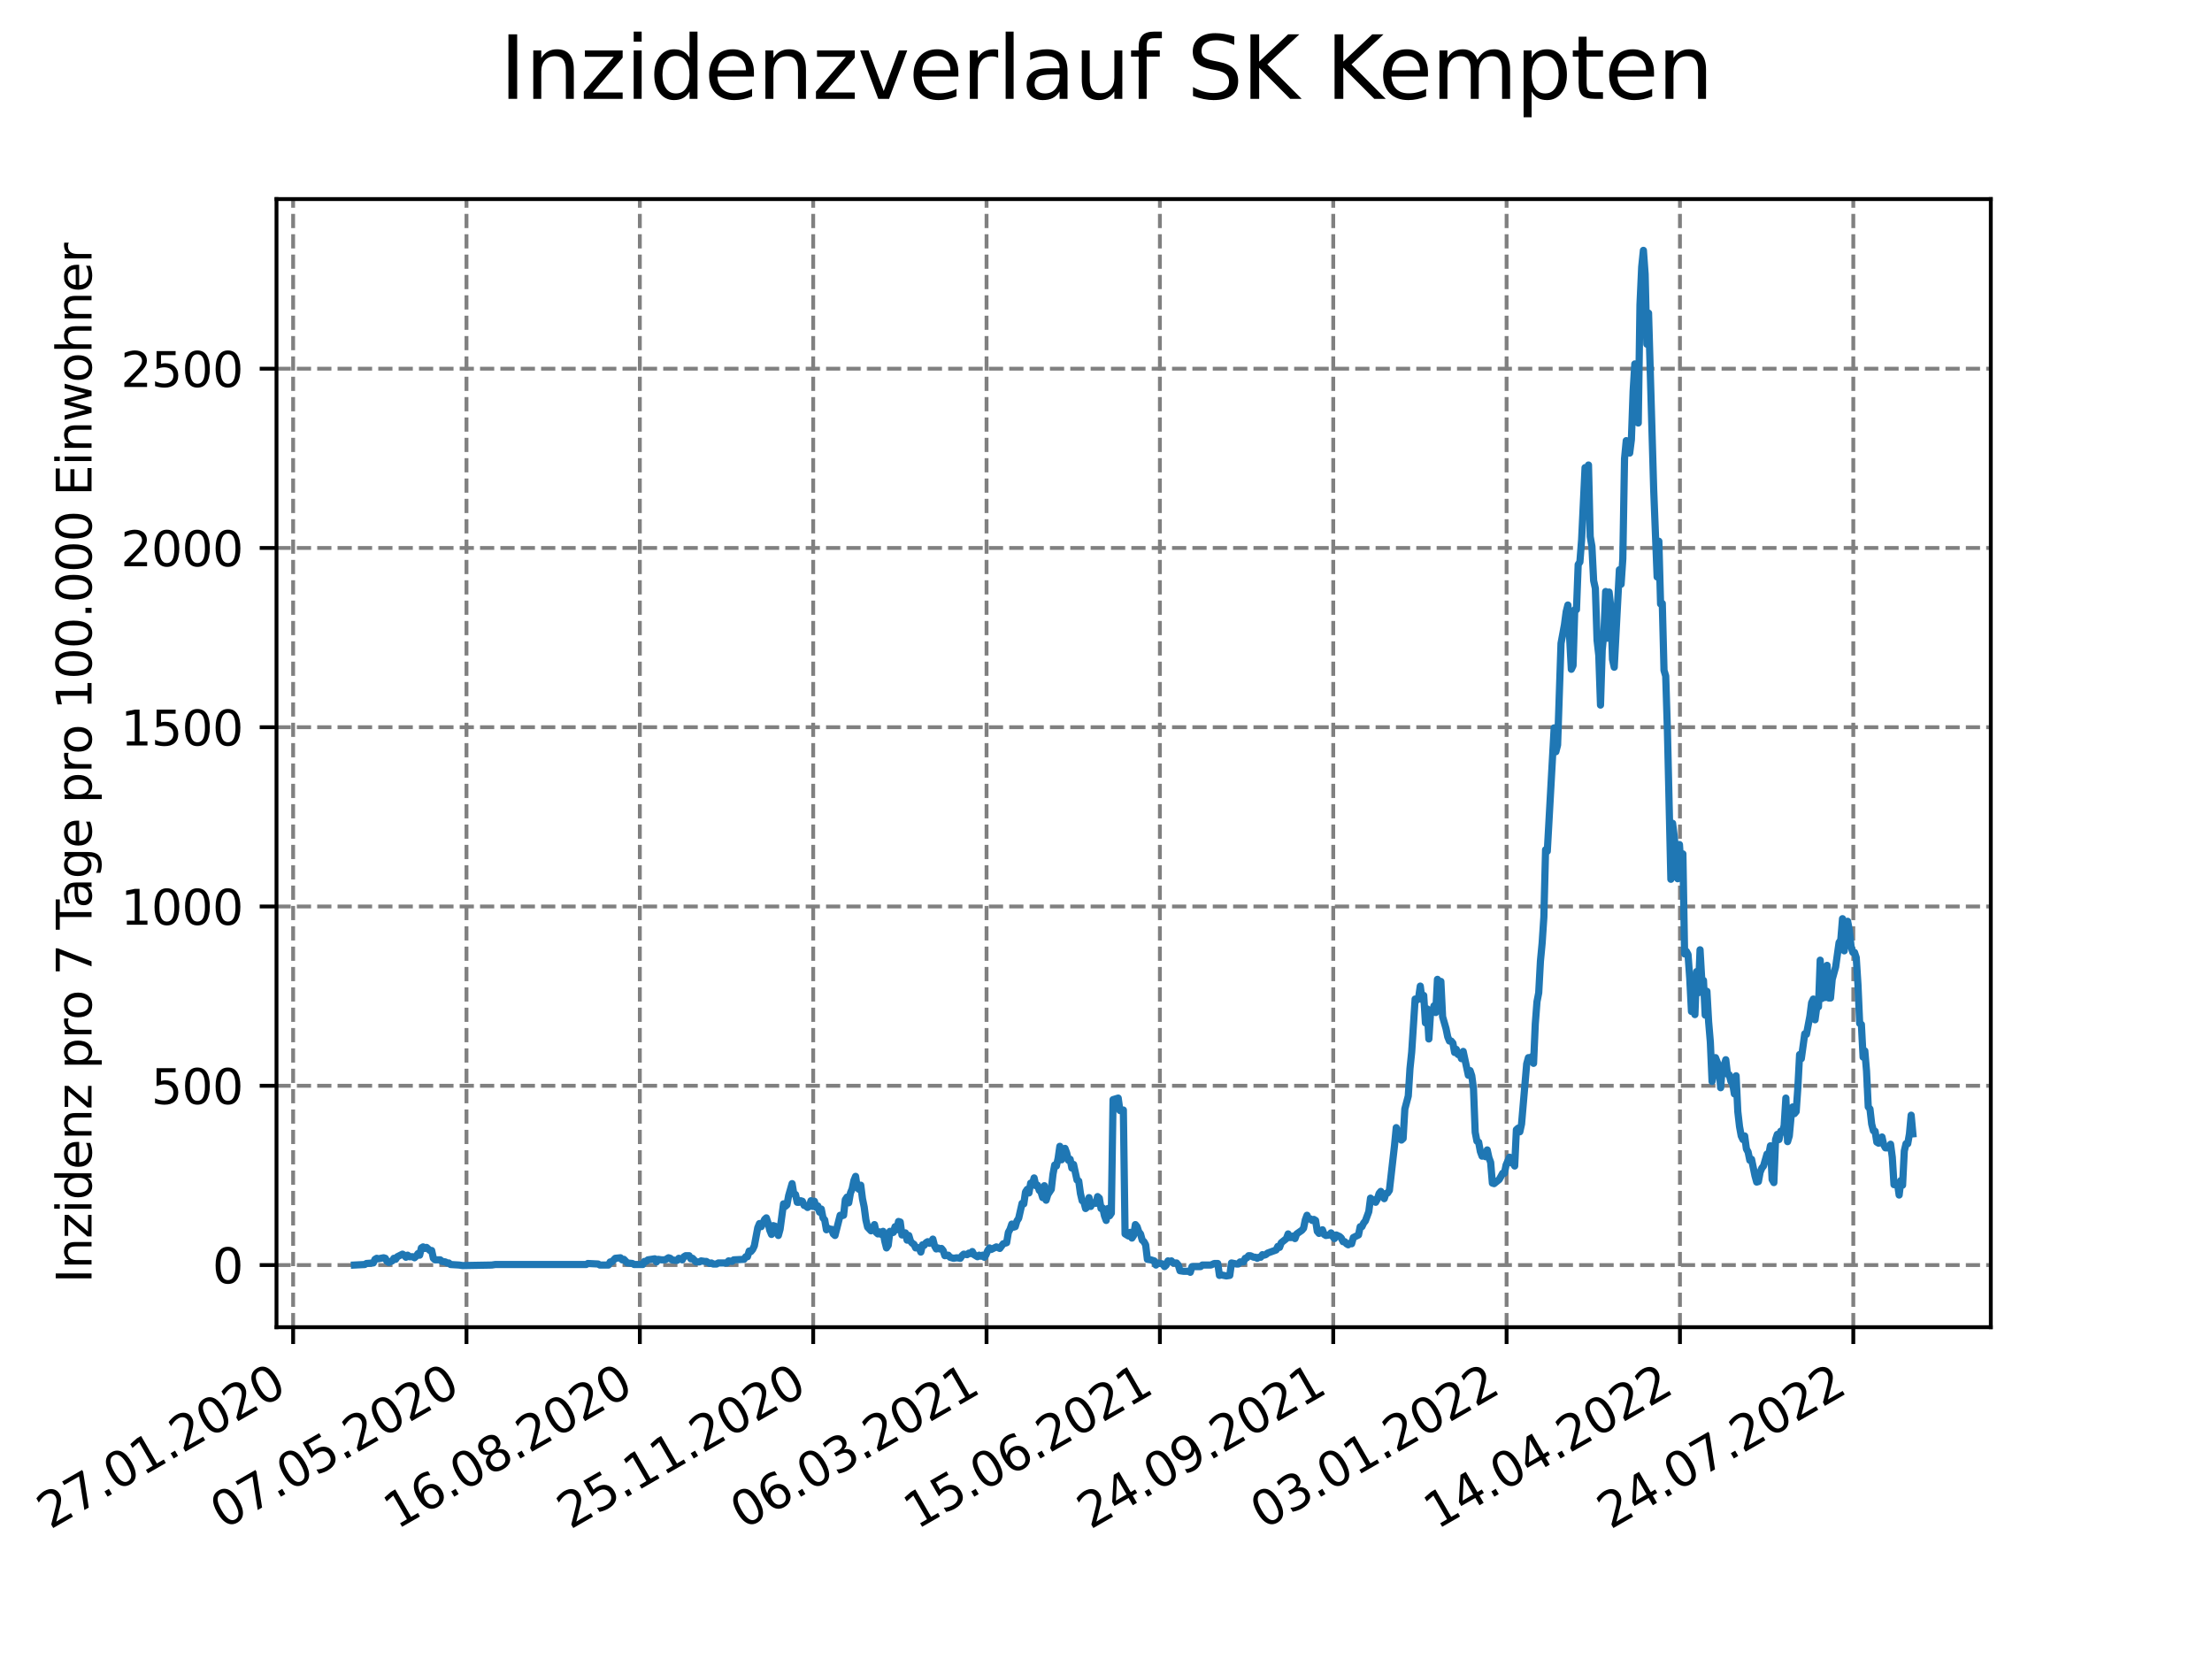<?xml version="1.0" encoding="utf-8" standalone="no"?>
<!DOCTYPE svg PUBLIC "-//W3C//DTD SVG 1.1//EN"
  "http://www.w3.org/Graphics/SVG/1.1/DTD/svg11.dtd">
<svg xmlns:xlink="http://www.w3.org/1999/xlink" width="460.8pt" height="345.6pt" viewBox="0 0 460.8 345.6" xmlns="http://www.w3.org/2000/svg" version="1.1">
 <defs>
  <style type="text/css">*{stroke-linejoin: round; stroke-linecap: butt}</style>
 </defs>
 <g id="figure_1">
  <g id="patch_1">
   <path d="M 0 345.6 
L 460.8 345.6 
L 460.8 0 
L 0 0 
z
" style="fill: #ffffff"/>
  </g>
  <g id="axes_1">
   <g id="patch_2">
    <path d="M 57.6 276.48 
L 414.72 276.48 
L 414.72 41.472 
L 57.6 41.472 
z
" style="fill: #ffffff"/>
   </g>
   <g id="matplotlib.axis_1">
    <g id="xtick_1">
     <g id="line2d_1">
      <path d="M 61.065 276.48 
L 61.065 41.472 
" clip-path="url(#p101c2a17f5)" style="fill: none; stroke-dasharray: 2.96,1.28; stroke-dashoffset: 0; stroke: #808080; stroke-width: 0.8"/>
     </g>
     <g id="line2d_2">
      <defs>
       <path id="me634a2967a" d="M 0 0 
L 0 3.5 
" style="stroke: #000000; stroke-width: 0.8"/>
      </defs>
      <g>
       <use xlink:href="#me634a2967a" x="61.065" y="276.48" style="stroke: #000000; stroke-width: 0.8"/>
      </g>
     </g>
     <g id="text_1">
      <!-- 27.01.2020 -->
      <g transform="translate(10.44 318.689)rotate(-30)scale(0.1 -0.1)">
       <defs>
        <path id="DejaVuSans-32" d="M 1228 531 
L 3431 531 
L 3431 0 
L 469 0 
L 469 531 
Q 828 903 1448 1529 
Q 2069 2156 2228 2338 
Q 2531 2678 2651 2914 
Q 2772 3150 2772 3378 
Q 2772 3750 2511 3984 
Q 2250 4219 1831 4219 
Q 1534 4219 1204 4116 
Q 875 4013 500 3803 
L 500 4441 
Q 881 4594 1212 4672 
Q 1544 4750 1819 4750 
Q 2544 4750 2975 4387 
Q 3406 4025 3406 3419 
Q 3406 3131 3298 2873 
Q 3191 2616 2906 2266 
Q 2828 2175 2409 1742 
Q 1991 1309 1228 531 
z
" transform="scale(0.016)"/>
        <path id="DejaVuSans-37" d="M 525 4666 
L 3525 4666 
L 3525 4397 
L 1831 0 
L 1172 0 
L 2766 4134 
L 525 4134 
L 525 4666 
z
" transform="scale(0.016)"/>
        <path id="DejaVuSans-2e" d="M 684 794 
L 1344 794 
L 1344 0 
L 684 0 
L 684 794 
z
" transform="scale(0.016)"/>
        <path id="DejaVuSans-30" d="M 2034 4250 
Q 1547 4250 1301 3770 
Q 1056 3291 1056 2328 
Q 1056 1369 1301 889 
Q 1547 409 2034 409 
Q 2525 409 2770 889 
Q 3016 1369 3016 2328 
Q 3016 3291 2770 3770 
Q 2525 4250 2034 4250 
z
M 2034 4750 
Q 2819 4750 3233 4129 
Q 3647 3509 3647 2328 
Q 3647 1150 3233 529 
Q 2819 -91 2034 -91 
Q 1250 -91 836 529 
Q 422 1150 422 2328 
Q 422 3509 836 4129 
Q 1250 4750 2034 4750 
z
" transform="scale(0.016)"/>
        <path id="DejaVuSans-31" d="M 794 531 
L 1825 531 
L 1825 4091 
L 703 3866 
L 703 4441 
L 1819 4666 
L 2450 4666 
L 2450 531 
L 3481 531 
L 3481 0 
L 794 0 
L 794 531 
z
" transform="scale(0.016)"/>
       </defs>
       <use xlink:href="#DejaVuSans-32"/>
       <use xlink:href="#DejaVuSans-37" x="63.623"/>
       <use xlink:href="#DejaVuSans-2e" x="127.246"/>
       <use xlink:href="#DejaVuSans-30" x="159.033"/>
       <use xlink:href="#DejaVuSans-31" x="222.656"/>
       <use xlink:href="#DejaVuSans-2e" x="286.279"/>
       <use xlink:href="#DejaVuSans-32" x="318.066"/>
       <use xlink:href="#DejaVuSans-30" x="381.689"/>
       <use xlink:href="#DejaVuSans-32" x="445.312"/>
       <use xlink:href="#DejaVuSans-30" x="508.936"/>
      </g>
     </g>
    </g>
    <g id="xtick_2">
     <g id="line2d_3">
      <path d="M 97.178 276.48 
L 97.178 41.472 
" clip-path="url(#p101c2a17f5)" style="fill: none; stroke-dasharray: 2.96,1.28; stroke-dashoffset: 0; stroke: #808080; stroke-width: 0.8"/>
     </g>
     <g id="line2d_4">
      <g>
       <use xlink:href="#me634a2967a" x="97.178" y="276.48" style="stroke: #000000; stroke-width: 0.8"/>
      </g>
     </g>
     <g id="text_2">
      <!-- 07.05.2020 -->
      <g transform="translate(46.552 318.689)rotate(-30)scale(0.1 -0.1)">
       <defs>
        <path id="DejaVuSans-35" d="M 691 4666 
L 3169 4666 
L 3169 4134 
L 1269 4134 
L 1269 2991 
Q 1406 3038 1543 3061 
Q 1681 3084 1819 3084 
Q 2600 3084 3056 2656 
Q 3513 2228 3513 1497 
Q 3513 744 3044 326 
Q 2575 -91 1722 -91 
Q 1428 -91 1123 -41 
Q 819 9 494 109 
L 494 744 
Q 775 591 1075 516 
Q 1375 441 1709 441 
Q 2250 441 2565 725 
Q 2881 1009 2881 1497 
Q 2881 1984 2565 2268 
Q 2250 2553 1709 2553 
Q 1456 2553 1204 2497 
Q 953 2441 691 2322 
L 691 4666 
z
" transform="scale(0.016)"/>
       </defs>
       <use xlink:href="#DejaVuSans-30"/>
       <use xlink:href="#DejaVuSans-37" x="63.623"/>
       <use xlink:href="#DejaVuSans-2e" x="127.246"/>
       <use xlink:href="#DejaVuSans-30" x="159.033"/>
       <use xlink:href="#DejaVuSans-35" x="222.656"/>
       <use xlink:href="#DejaVuSans-2e" x="286.279"/>
       <use xlink:href="#DejaVuSans-32" x="318.066"/>
       <use xlink:href="#DejaVuSans-30" x="381.689"/>
       <use xlink:href="#DejaVuSans-32" x="445.312"/>
       <use xlink:href="#DejaVuSans-30" x="508.936"/>
      </g>
     </g>
    </g>
    <g id="xtick_3">
     <g id="line2d_5">
      <path d="M 133.29 276.48 
L 133.29 41.472 
" clip-path="url(#p101c2a17f5)" style="fill: none; stroke-dasharray: 2.96,1.28; stroke-dashoffset: 0; stroke: #808080; stroke-width: 0.8"/>
     </g>
     <g id="line2d_6">
      <g>
       <use xlink:href="#me634a2967a" x="133.29" y="276.48" style="stroke: #000000; stroke-width: 0.8"/>
      </g>
     </g>
     <g id="text_3">
      <!-- 16.08.2020 -->
      <g transform="translate(82.665 318.689)rotate(-30)scale(0.1 -0.1)">
       <defs>
        <path id="DejaVuSans-36" d="M 2113 2584 
Q 1688 2584 1439 2293 
Q 1191 2003 1191 1497 
Q 1191 994 1439 701 
Q 1688 409 2113 409 
Q 2538 409 2786 701 
Q 3034 994 3034 1497 
Q 3034 2003 2786 2293 
Q 2538 2584 2113 2584 
z
M 3366 4563 
L 3366 3988 
Q 3128 4100 2886 4159 
Q 2644 4219 2406 4219 
Q 1781 4219 1451 3797 
Q 1122 3375 1075 2522 
Q 1259 2794 1537 2939 
Q 1816 3084 2150 3084 
Q 2853 3084 3261 2657 
Q 3669 2231 3669 1497 
Q 3669 778 3244 343 
Q 2819 -91 2113 -91 
Q 1303 -91 875 529 
Q 447 1150 447 2328 
Q 447 3434 972 4092 
Q 1497 4750 2381 4750 
Q 2619 4750 2861 4703 
Q 3103 4656 3366 4563 
z
" transform="scale(0.016)"/>
        <path id="DejaVuSans-38" d="M 2034 2216 
Q 1584 2216 1326 1975 
Q 1069 1734 1069 1313 
Q 1069 891 1326 650 
Q 1584 409 2034 409 
Q 2484 409 2743 651 
Q 3003 894 3003 1313 
Q 3003 1734 2745 1975 
Q 2488 2216 2034 2216 
z
M 1403 2484 
Q 997 2584 770 2862 
Q 544 3141 544 3541 
Q 544 4100 942 4425 
Q 1341 4750 2034 4750 
Q 2731 4750 3128 4425 
Q 3525 4100 3525 3541 
Q 3525 3141 3298 2862 
Q 3072 2584 2669 2484 
Q 3125 2378 3379 2068 
Q 3634 1759 3634 1313 
Q 3634 634 3220 271 
Q 2806 -91 2034 -91 
Q 1263 -91 848 271 
Q 434 634 434 1313 
Q 434 1759 690 2068 
Q 947 2378 1403 2484 
z
M 1172 3481 
Q 1172 3119 1398 2916 
Q 1625 2713 2034 2713 
Q 2441 2713 2670 2916 
Q 2900 3119 2900 3481 
Q 2900 3844 2670 4047 
Q 2441 4250 2034 4250 
Q 1625 4250 1398 4047 
Q 1172 3844 1172 3481 
z
" transform="scale(0.016)"/>
       </defs>
       <use xlink:href="#DejaVuSans-31"/>
       <use xlink:href="#DejaVuSans-36" x="63.623"/>
       <use xlink:href="#DejaVuSans-2e" x="127.246"/>
       <use xlink:href="#DejaVuSans-30" x="159.033"/>
       <use xlink:href="#DejaVuSans-38" x="222.656"/>
       <use xlink:href="#DejaVuSans-2e" x="286.279"/>
       <use xlink:href="#DejaVuSans-32" x="318.066"/>
       <use xlink:href="#DejaVuSans-30" x="381.689"/>
       <use xlink:href="#DejaVuSans-32" x="445.312"/>
       <use xlink:href="#DejaVuSans-30" x="508.936"/>
      </g>
     </g>
    </g>
    <g id="xtick_4">
     <g id="line2d_7">
      <path d="M 169.403 276.48 
L 169.403 41.472 
" clip-path="url(#p101c2a17f5)" style="fill: none; stroke-dasharray: 2.96,1.28; stroke-dashoffset: 0; stroke: #808080; stroke-width: 0.8"/>
     </g>
     <g id="line2d_8">
      <g>
       <use xlink:href="#me634a2967a" x="169.403" y="276.48" style="stroke: #000000; stroke-width: 0.8"/>
      </g>
     </g>
     <g id="text_4">
      <!-- 25.11.2020 -->
      <g transform="translate(118.777 318.689)rotate(-30)scale(0.1 -0.1)">
       <use xlink:href="#DejaVuSans-32"/>
       <use xlink:href="#DejaVuSans-35" x="63.623"/>
       <use xlink:href="#DejaVuSans-2e" x="127.246"/>
       <use xlink:href="#DejaVuSans-31" x="159.033"/>
       <use xlink:href="#DejaVuSans-31" x="222.656"/>
       <use xlink:href="#DejaVuSans-2e" x="286.279"/>
       <use xlink:href="#DejaVuSans-32" x="318.066"/>
       <use xlink:href="#DejaVuSans-30" x="381.689"/>
       <use xlink:href="#DejaVuSans-32" x="445.312"/>
       <use xlink:href="#DejaVuSans-30" x="508.936"/>
      </g>
     </g>
    </g>
    <g id="xtick_5">
     <g id="line2d_9">
      <path d="M 205.515 276.48 
L 205.515 41.472 
" clip-path="url(#p101c2a17f5)" style="fill: none; stroke-dasharray: 2.96,1.28; stroke-dashoffset: 0; stroke: #808080; stroke-width: 0.8"/>
     </g>
     <g id="line2d_10">
      <g>
       <use xlink:href="#me634a2967a" x="205.515" y="276.48" style="stroke: #000000; stroke-width: 0.8"/>
      </g>
     </g>
     <g id="text_5">
      <!-- 06.03.2021 -->
      <g transform="translate(154.89 318.689)rotate(-30)scale(0.1 -0.1)">
       <defs>
        <path id="DejaVuSans-33" d="M 2597 2516 
Q 3050 2419 3304 2112 
Q 3559 1806 3559 1356 
Q 3559 666 3084 287 
Q 2609 -91 1734 -91 
Q 1441 -91 1130 -33 
Q 819 25 488 141 
L 488 750 
Q 750 597 1062 519 
Q 1375 441 1716 441 
Q 2309 441 2620 675 
Q 2931 909 2931 1356 
Q 2931 1769 2642 2001 
Q 2353 2234 1838 2234 
L 1294 2234 
L 1294 2753 
L 1863 2753 
Q 2328 2753 2575 2939 
Q 2822 3125 2822 3475 
Q 2822 3834 2567 4026 
Q 2313 4219 1838 4219 
Q 1578 4219 1281 4162 
Q 984 4106 628 3988 
L 628 4550 
Q 988 4650 1302 4700 
Q 1616 4750 1894 4750 
Q 2613 4750 3031 4423 
Q 3450 4097 3450 3541 
Q 3450 3153 3228 2886 
Q 3006 2619 2597 2516 
z
" transform="scale(0.016)"/>
       </defs>
       <use xlink:href="#DejaVuSans-30"/>
       <use xlink:href="#DejaVuSans-36" x="63.623"/>
       <use xlink:href="#DejaVuSans-2e" x="127.246"/>
       <use xlink:href="#DejaVuSans-30" x="159.033"/>
       <use xlink:href="#DejaVuSans-33" x="222.656"/>
       <use xlink:href="#DejaVuSans-2e" x="286.279"/>
       <use xlink:href="#DejaVuSans-32" x="318.066"/>
       <use xlink:href="#DejaVuSans-30" x="381.689"/>
       <use xlink:href="#DejaVuSans-32" x="445.312"/>
       <use xlink:href="#DejaVuSans-31" x="508.936"/>
      </g>
     </g>
    </g>
    <g id="xtick_6">
     <g id="line2d_11">
      <path d="M 241.628 276.48 
L 241.628 41.472 
" clip-path="url(#p101c2a17f5)" style="fill: none; stroke-dasharray: 2.96,1.28; stroke-dashoffset: 0; stroke: #808080; stroke-width: 0.8"/>
     </g>
     <g id="line2d_12">
      <g>
       <use xlink:href="#me634a2967a" x="241.628" y="276.48" style="stroke: #000000; stroke-width: 0.8"/>
      </g>
     </g>
     <g id="text_6">
      <!-- 15.06.2021 -->
      <g transform="translate(191.002 318.689)rotate(-30)scale(0.1 -0.1)">
       <use xlink:href="#DejaVuSans-31"/>
       <use xlink:href="#DejaVuSans-35" x="63.623"/>
       <use xlink:href="#DejaVuSans-2e" x="127.246"/>
       <use xlink:href="#DejaVuSans-30" x="159.033"/>
       <use xlink:href="#DejaVuSans-36" x="222.656"/>
       <use xlink:href="#DejaVuSans-2e" x="286.279"/>
       <use xlink:href="#DejaVuSans-32" x="318.066"/>
       <use xlink:href="#DejaVuSans-30" x="381.689"/>
       <use xlink:href="#DejaVuSans-32" x="445.312"/>
       <use xlink:href="#DejaVuSans-31" x="508.936"/>
      </g>
     </g>
    </g>
    <g id="xtick_7">
     <g id="line2d_13">
      <path d="M 277.74 276.48 
L 277.74 41.472 
" clip-path="url(#p101c2a17f5)" style="fill: none; stroke-dasharray: 2.96,1.28; stroke-dashoffset: 0; stroke: #808080; stroke-width: 0.8"/>
     </g>
     <g id="line2d_14">
      <g>
       <use xlink:href="#me634a2967a" x="277.74" y="276.48" style="stroke: #000000; stroke-width: 0.8"/>
      </g>
     </g>
     <g id="text_7">
      <!-- 24.09.2021 -->
      <g transform="translate(227.115 318.689)rotate(-30)scale(0.1 -0.1)">
       <defs>
        <path id="DejaVuSans-34" d="M 2419 4116 
L 825 1625 
L 2419 1625 
L 2419 4116 
z
M 2253 4666 
L 3047 4666 
L 3047 1625 
L 3713 1625 
L 3713 1100 
L 3047 1100 
L 3047 0 
L 2419 0 
L 2419 1100 
L 313 1100 
L 313 1709 
L 2253 4666 
z
" transform="scale(0.016)"/>
        <path id="DejaVuSans-39" d="M 703 97 
L 703 672 
Q 941 559 1184 500 
Q 1428 441 1663 441 
Q 2288 441 2617 861 
Q 2947 1281 2994 2138 
Q 2813 1869 2534 1725 
Q 2256 1581 1919 1581 
Q 1219 1581 811 2004 
Q 403 2428 403 3163 
Q 403 3881 828 4315 
Q 1253 4750 1959 4750 
Q 2769 4750 3195 4129 
Q 3622 3509 3622 2328 
Q 3622 1225 3098 567 
Q 2575 -91 1691 -91 
Q 1453 -91 1209 -44 
Q 966 3 703 97 
z
M 1959 2075 
Q 2384 2075 2632 2365 
Q 2881 2656 2881 3163 
Q 2881 3666 2632 3958 
Q 2384 4250 1959 4250 
Q 1534 4250 1286 3958 
Q 1038 3666 1038 3163 
Q 1038 2656 1286 2365 
Q 1534 2075 1959 2075 
z
" transform="scale(0.016)"/>
       </defs>
       <use xlink:href="#DejaVuSans-32"/>
       <use xlink:href="#DejaVuSans-34" x="63.623"/>
       <use xlink:href="#DejaVuSans-2e" x="127.246"/>
       <use xlink:href="#DejaVuSans-30" x="159.033"/>
       <use xlink:href="#DejaVuSans-39" x="222.656"/>
       <use xlink:href="#DejaVuSans-2e" x="286.279"/>
       <use xlink:href="#DejaVuSans-32" x="318.066"/>
       <use xlink:href="#DejaVuSans-30" x="381.689"/>
       <use xlink:href="#DejaVuSans-32" x="445.312"/>
       <use xlink:href="#DejaVuSans-31" x="508.936"/>
      </g>
     </g>
    </g>
    <g id="xtick_8">
     <g id="line2d_15">
      <path d="M 313.852 276.48 
L 313.852 41.472 
" clip-path="url(#p101c2a17f5)" style="fill: none; stroke-dasharray: 2.96,1.28; stroke-dashoffset: 0; stroke: #808080; stroke-width: 0.8"/>
     </g>
     <g id="line2d_16">
      <g>
       <use xlink:href="#me634a2967a" x="313.852" y="276.48" style="stroke: #000000; stroke-width: 0.8"/>
      </g>
     </g>
     <g id="text_8">
      <!-- 03.01.2022 -->
      <g transform="translate(263.227 318.689)rotate(-30)scale(0.1 -0.1)">
       <use xlink:href="#DejaVuSans-30"/>
       <use xlink:href="#DejaVuSans-33" x="63.623"/>
       <use xlink:href="#DejaVuSans-2e" x="127.246"/>
       <use xlink:href="#DejaVuSans-30" x="159.033"/>
       <use xlink:href="#DejaVuSans-31" x="222.656"/>
       <use xlink:href="#DejaVuSans-2e" x="286.279"/>
       <use xlink:href="#DejaVuSans-32" x="318.066"/>
       <use xlink:href="#DejaVuSans-30" x="381.689"/>
       <use xlink:href="#DejaVuSans-32" x="445.312"/>
       <use xlink:href="#DejaVuSans-32" x="508.936"/>
      </g>
     </g>
    </g>
    <g id="xtick_9">
     <g id="line2d_17">
      <path d="M 349.965 276.48 
L 349.965 41.472 
" clip-path="url(#p101c2a17f5)" style="fill: none; stroke-dasharray: 2.96,1.28; stroke-dashoffset: 0; stroke: #808080; stroke-width: 0.8"/>
     </g>
     <g id="line2d_18">
      <g>
       <use xlink:href="#me634a2967a" x="349.965" y="276.48" style="stroke: #000000; stroke-width: 0.8"/>
      </g>
     </g>
     <g id="text_9">
      <!-- 14.04.2022 -->
      <g transform="translate(299.34 318.689)rotate(-30)scale(0.1 -0.1)">
       <use xlink:href="#DejaVuSans-31"/>
       <use xlink:href="#DejaVuSans-34" x="63.623"/>
       <use xlink:href="#DejaVuSans-2e" x="127.246"/>
       <use xlink:href="#DejaVuSans-30" x="159.033"/>
       <use xlink:href="#DejaVuSans-34" x="222.656"/>
       <use xlink:href="#DejaVuSans-2e" x="286.279"/>
       <use xlink:href="#DejaVuSans-32" x="318.066"/>
       <use xlink:href="#DejaVuSans-30" x="381.689"/>
       <use xlink:href="#DejaVuSans-32" x="445.312"/>
       <use xlink:href="#DejaVuSans-32" x="508.936"/>
      </g>
     </g>
    </g>
    <g id="xtick_10">
     <g id="line2d_19">
      <path d="M 386.077 276.48 
L 386.077 41.472 
" clip-path="url(#p101c2a17f5)" style="fill: none; stroke-dasharray: 2.96,1.28; stroke-dashoffset: 0; stroke: #808080; stroke-width: 0.8"/>
     </g>
     <g id="line2d_20">
      <g>
       <use xlink:href="#me634a2967a" x="386.077" y="276.48" style="stroke: #000000; stroke-width: 0.8"/>
      </g>
     </g>
     <g id="text_10">
      <!-- 24.07.2022 -->
      <g transform="translate(335.452 318.689)rotate(-30)scale(0.1 -0.1)">
       <use xlink:href="#DejaVuSans-32"/>
       <use xlink:href="#DejaVuSans-34" x="63.623"/>
       <use xlink:href="#DejaVuSans-2e" x="127.246"/>
       <use xlink:href="#DejaVuSans-30" x="159.033"/>
       <use xlink:href="#DejaVuSans-37" x="222.656"/>
       <use xlink:href="#DejaVuSans-2e" x="286.279"/>
       <use xlink:href="#DejaVuSans-32" x="318.066"/>
       <use xlink:href="#DejaVuSans-30" x="381.689"/>
       <use xlink:href="#DejaVuSans-32" x="445.312"/>
       <use xlink:href="#DejaVuSans-32" x="508.936"/>
      </g>
     </g>
    </g>
   </g>
   <g id="matplotlib.axis_2">
    <g id="ytick_1">
     <g id="line2d_21">
      <path d="M 57.6 263.53 
L 414.72 263.53 
" clip-path="url(#p101c2a17f5)" style="fill: none; stroke-dasharray: 2.96,1.28; stroke-dashoffset: 0; stroke: #808080; stroke-width: 0.8"/>
     </g>
     <g id="line2d_22">
      <defs>
       <path id="mb5f4468f2e" d="M 0 0 
L -3.5 0 
" style="stroke: #000000; stroke-width: 0.8"/>
      </defs>
      <g>
       <use xlink:href="#mb5f4468f2e" x="57.6" y="263.53" style="stroke: #000000; stroke-width: 0.8"/>
      </g>
     </g>
     <g id="text_11">
      <!-- 0 -->
      <g transform="translate(44.237 267.329)scale(0.1 -0.1)">
       <use xlink:href="#DejaVuSans-30"/>
      </g>
     </g>
    </g>
    <g id="ytick_2">
     <g id="line2d_23">
      <path d="M 57.6 226.185 
L 414.72 226.185 
" clip-path="url(#p101c2a17f5)" style="fill: none; stroke-dasharray: 2.96,1.28; stroke-dashoffset: 0; stroke: #808080; stroke-width: 0.8"/>
     </g>
     <g id="line2d_24">
      <g>
       <use xlink:href="#mb5f4468f2e" x="57.6" y="226.185" style="stroke: #000000; stroke-width: 0.8"/>
      </g>
     </g>
     <g id="text_12">
      <!-- 500 -->
      <g transform="translate(31.512 229.984)scale(0.1 -0.1)">
       <use xlink:href="#DejaVuSans-35"/>
       <use xlink:href="#DejaVuSans-30" x="63.623"/>
       <use xlink:href="#DejaVuSans-30" x="127.246"/>
      </g>
     </g>
    </g>
    <g id="ytick_3">
     <g id="line2d_25">
      <path d="M 57.6 188.84 
L 414.72 188.84 
" clip-path="url(#p101c2a17f5)" style="fill: none; stroke-dasharray: 2.96,1.28; stroke-dashoffset: 0; stroke: #808080; stroke-width: 0.8"/>
     </g>
     <g id="line2d_26">
      <g>
       <use xlink:href="#mb5f4468f2e" x="57.6" y="188.84" style="stroke: #000000; stroke-width: 0.8"/>
      </g>
     </g>
     <g id="text_13">
      <!-- 1000 -->
      <g transform="translate(25.15 192.639)scale(0.1 -0.1)">
       <use xlink:href="#DejaVuSans-31"/>
       <use xlink:href="#DejaVuSans-30" x="63.623"/>
       <use xlink:href="#DejaVuSans-30" x="127.246"/>
       <use xlink:href="#DejaVuSans-30" x="190.869"/>
      </g>
     </g>
    </g>
    <g id="ytick_4">
     <g id="line2d_27">
      <path d="M 57.6 151.495 
L 414.72 151.495 
" clip-path="url(#p101c2a17f5)" style="fill: none; stroke-dasharray: 2.96,1.28; stroke-dashoffset: 0; stroke: #808080; stroke-width: 0.8"/>
     </g>
     <g id="line2d_28">
      <g>
       <use xlink:href="#mb5f4468f2e" x="57.6" y="151.495" style="stroke: #000000; stroke-width: 0.8"/>
      </g>
     </g>
     <g id="text_14">
      <!-- 1500 -->
      <g transform="translate(25.15 155.294)scale(0.1 -0.1)">
       <use xlink:href="#DejaVuSans-31"/>
       <use xlink:href="#DejaVuSans-35" x="63.623"/>
       <use xlink:href="#DejaVuSans-30" x="127.246"/>
       <use xlink:href="#DejaVuSans-30" x="190.869"/>
      </g>
     </g>
    </g>
    <g id="ytick_5">
     <g id="line2d_29">
      <path d="M 57.6 114.15 
L 414.72 114.15 
" clip-path="url(#p101c2a17f5)" style="fill: none; stroke-dasharray: 2.96,1.28; stroke-dashoffset: 0; stroke: #808080; stroke-width: 0.8"/>
     </g>
     <g id="line2d_30">
      <g>
       <use xlink:href="#mb5f4468f2e" x="57.6" y="114.15" style="stroke: #000000; stroke-width: 0.8"/>
      </g>
     </g>
     <g id="text_15">
      <!-- 2000 -->
      <g transform="translate(25.15 117.949)scale(0.1 -0.1)">
       <use xlink:href="#DejaVuSans-32"/>
       <use xlink:href="#DejaVuSans-30" x="63.623"/>
       <use xlink:href="#DejaVuSans-30" x="127.246"/>
       <use xlink:href="#DejaVuSans-30" x="190.869"/>
      </g>
     </g>
    </g>
    <g id="ytick_6">
     <g id="line2d_31">
      <path d="M 57.6 76.805 
L 414.72 76.805 
" clip-path="url(#p101c2a17f5)" style="fill: none; stroke-dasharray: 2.96,1.28; stroke-dashoffset: 0; stroke: #808080; stroke-width: 0.8"/>
     </g>
     <g id="line2d_32">
      <g>
       <use xlink:href="#mb5f4468f2e" x="57.6" y="76.805" style="stroke: #000000; stroke-width: 0.8"/>
      </g>
     </g>
     <g id="text_16">
      <!-- 2500 -->
      <g transform="translate(25.15 80.604)scale(0.1 -0.1)">
       <use xlink:href="#DejaVuSans-32"/>
       <use xlink:href="#DejaVuSans-35" x="63.623"/>
       <use xlink:href="#DejaVuSans-30" x="127.246"/>
       <use xlink:href="#DejaVuSans-30" x="190.869"/>
      </g>
     </g>
    </g>
    <g id="text_17">
     <!-- Inzidenz pro 7 Tage pro 100.000 Einwohner -->
     <g transform="translate(19.07 267.301)rotate(-90)scale(0.1 -0.1)">
      <defs>
       <path id="DejaVuSans-49" d="M 628 4666 
L 1259 4666 
L 1259 0 
L 628 0 
L 628 4666 
z
" transform="scale(0.016)"/>
       <path id="DejaVuSans-6e" d="M 3513 2113 
L 3513 0 
L 2938 0 
L 2938 2094 
Q 2938 2591 2744 2837 
Q 2550 3084 2163 3084 
Q 1697 3084 1428 2787 
Q 1159 2491 1159 1978 
L 1159 0 
L 581 0 
L 581 3500 
L 1159 3500 
L 1159 2956 
Q 1366 3272 1645 3428 
Q 1925 3584 2291 3584 
Q 2894 3584 3203 3211 
Q 3513 2838 3513 2113 
z
" transform="scale(0.016)"/>
       <path id="DejaVuSans-7a" d="M 353 3500 
L 3084 3500 
L 3084 2975 
L 922 459 
L 3084 459 
L 3084 0 
L 275 0 
L 275 525 
L 2438 3041 
L 353 3041 
L 353 3500 
z
" transform="scale(0.016)"/>
       <path id="DejaVuSans-69" d="M 603 3500 
L 1178 3500 
L 1178 0 
L 603 0 
L 603 3500 
z
M 603 4863 
L 1178 4863 
L 1178 4134 
L 603 4134 
L 603 4863 
z
" transform="scale(0.016)"/>
       <path id="DejaVuSans-64" d="M 2906 2969 
L 2906 4863 
L 3481 4863 
L 3481 0 
L 2906 0 
L 2906 525 
Q 2725 213 2448 61 
Q 2172 -91 1784 -91 
Q 1150 -91 751 415 
Q 353 922 353 1747 
Q 353 2572 751 3078 
Q 1150 3584 1784 3584 
Q 2172 3584 2448 3432 
Q 2725 3281 2906 2969 
z
M 947 1747 
Q 947 1113 1208 752 
Q 1469 391 1925 391 
Q 2381 391 2643 752 
Q 2906 1113 2906 1747 
Q 2906 2381 2643 2742 
Q 2381 3103 1925 3103 
Q 1469 3103 1208 2742 
Q 947 2381 947 1747 
z
" transform="scale(0.016)"/>
       <path id="DejaVuSans-65" d="M 3597 1894 
L 3597 1613 
L 953 1613 
Q 991 1019 1311 708 
Q 1631 397 2203 397 
Q 2534 397 2845 478 
Q 3156 559 3463 722 
L 3463 178 
Q 3153 47 2828 -22 
Q 2503 -91 2169 -91 
Q 1331 -91 842 396 
Q 353 884 353 1716 
Q 353 2575 817 3079 
Q 1281 3584 2069 3584 
Q 2775 3584 3186 3129 
Q 3597 2675 3597 1894 
z
M 3022 2063 
Q 3016 2534 2758 2815 
Q 2500 3097 2075 3097 
Q 1594 3097 1305 2825 
Q 1016 2553 972 2059 
L 3022 2063 
z
" transform="scale(0.016)"/>
       <path id="DejaVuSans-20" transform="scale(0.016)"/>
       <path id="DejaVuSans-70" d="M 1159 525 
L 1159 -1331 
L 581 -1331 
L 581 3500 
L 1159 3500 
L 1159 2969 
Q 1341 3281 1617 3432 
Q 1894 3584 2278 3584 
Q 2916 3584 3314 3078 
Q 3713 2572 3713 1747 
Q 3713 922 3314 415 
Q 2916 -91 2278 -91 
Q 1894 -91 1617 61 
Q 1341 213 1159 525 
z
M 3116 1747 
Q 3116 2381 2855 2742 
Q 2594 3103 2138 3103 
Q 1681 3103 1420 2742 
Q 1159 2381 1159 1747 
Q 1159 1113 1420 752 
Q 1681 391 2138 391 
Q 2594 391 2855 752 
Q 3116 1113 3116 1747 
z
" transform="scale(0.016)"/>
       <path id="DejaVuSans-72" d="M 2631 2963 
Q 2534 3019 2420 3045 
Q 2306 3072 2169 3072 
Q 1681 3072 1420 2755 
Q 1159 2438 1159 1844 
L 1159 0 
L 581 0 
L 581 3500 
L 1159 3500 
L 1159 2956 
Q 1341 3275 1631 3429 
Q 1922 3584 2338 3584 
Q 2397 3584 2469 3576 
Q 2541 3569 2628 3553 
L 2631 2963 
z
" transform="scale(0.016)"/>
       <path id="DejaVuSans-6f" d="M 1959 3097 
Q 1497 3097 1228 2736 
Q 959 2375 959 1747 
Q 959 1119 1226 758 
Q 1494 397 1959 397 
Q 2419 397 2687 759 
Q 2956 1122 2956 1747 
Q 2956 2369 2687 2733 
Q 2419 3097 1959 3097 
z
M 1959 3584 
Q 2709 3584 3137 3096 
Q 3566 2609 3566 1747 
Q 3566 888 3137 398 
Q 2709 -91 1959 -91 
Q 1206 -91 779 398 
Q 353 888 353 1747 
Q 353 2609 779 3096 
Q 1206 3584 1959 3584 
z
" transform="scale(0.016)"/>
       <path id="DejaVuSans-54" d="M -19 4666 
L 3928 4666 
L 3928 4134 
L 2272 4134 
L 2272 0 
L 1638 0 
L 1638 4134 
L -19 4134 
L -19 4666 
z
" transform="scale(0.016)"/>
       <path id="DejaVuSans-61" d="M 2194 1759 
Q 1497 1759 1228 1600 
Q 959 1441 959 1056 
Q 959 750 1161 570 
Q 1363 391 1709 391 
Q 2188 391 2477 730 
Q 2766 1069 2766 1631 
L 2766 1759 
L 2194 1759 
z
M 3341 1997 
L 3341 0 
L 2766 0 
L 2766 531 
Q 2569 213 2275 61 
Q 1981 -91 1556 -91 
Q 1019 -91 701 211 
Q 384 513 384 1019 
Q 384 1609 779 1909 
Q 1175 2209 1959 2209 
L 2766 2209 
L 2766 2266 
Q 2766 2663 2505 2880 
Q 2244 3097 1772 3097 
Q 1472 3097 1187 3025 
Q 903 2953 641 2809 
L 641 3341 
Q 956 3463 1253 3523 
Q 1550 3584 1831 3584 
Q 2591 3584 2966 3190 
Q 3341 2797 3341 1997 
z
" transform="scale(0.016)"/>
       <path id="DejaVuSans-67" d="M 2906 1791 
Q 2906 2416 2648 2759 
Q 2391 3103 1925 3103 
Q 1463 3103 1205 2759 
Q 947 2416 947 1791 
Q 947 1169 1205 825 
Q 1463 481 1925 481 
Q 2391 481 2648 825 
Q 2906 1169 2906 1791 
z
M 3481 434 
Q 3481 -459 3084 -895 
Q 2688 -1331 1869 -1331 
Q 1566 -1331 1297 -1286 
Q 1028 -1241 775 -1147 
L 775 -588 
Q 1028 -725 1275 -790 
Q 1522 -856 1778 -856 
Q 2344 -856 2625 -561 
Q 2906 -266 2906 331 
L 2906 616 
Q 2728 306 2450 153 
Q 2172 0 1784 0 
Q 1141 0 747 490 
Q 353 981 353 1791 
Q 353 2603 747 3093 
Q 1141 3584 1784 3584 
Q 2172 3584 2450 3431 
Q 2728 3278 2906 2969 
L 2906 3500 
L 3481 3500 
L 3481 434 
z
" transform="scale(0.016)"/>
       <path id="DejaVuSans-45" d="M 628 4666 
L 3578 4666 
L 3578 4134 
L 1259 4134 
L 1259 2753 
L 3481 2753 
L 3481 2222 
L 1259 2222 
L 1259 531 
L 3634 531 
L 3634 0 
L 628 0 
L 628 4666 
z
" transform="scale(0.016)"/>
       <path id="DejaVuSans-77" d="M 269 3500 
L 844 3500 
L 1563 769 
L 2278 3500 
L 2956 3500 
L 3675 769 
L 4391 3500 
L 4966 3500 
L 4050 0 
L 3372 0 
L 2619 2869 
L 1863 0 
L 1184 0 
L 269 3500 
z
" transform="scale(0.016)"/>
       <path id="DejaVuSans-68" d="M 3513 2113 
L 3513 0 
L 2938 0 
L 2938 2094 
Q 2938 2591 2744 2837 
Q 2550 3084 2163 3084 
Q 1697 3084 1428 2787 
Q 1159 2491 1159 1978 
L 1159 0 
L 581 0 
L 581 4863 
L 1159 4863 
L 1159 2956 
Q 1366 3272 1645 3428 
Q 1925 3584 2291 3584 
Q 2894 3584 3203 3211 
Q 3513 2838 3513 2113 
z
" transform="scale(0.016)"/>
      </defs>
      <use xlink:href="#DejaVuSans-49"/>
      <use xlink:href="#DejaVuSans-6e" x="29.492"/>
      <use xlink:href="#DejaVuSans-7a" x="92.871"/>
      <use xlink:href="#DejaVuSans-69" x="145.361"/>
      <use xlink:href="#DejaVuSans-64" x="173.145"/>
      <use xlink:href="#DejaVuSans-65" x="236.621"/>
      <use xlink:href="#DejaVuSans-6e" x="298.145"/>
      <use xlink:href="#DejaVuSans-7a" x="361.523"/>
      <use xlink:href="#DejaVuSans-20" x="414.014"/>
      <use xlink:href="#DejaVuSans-70" x="445.801"/>
      <use xlink:href="#DejaVuSans-72" x="509.277"/>
      <use xlink:href="#DejaVuSans-6f" x="548.141"/>
      <use xlink:href="#DejaVuSans-20" x="609.322"/>
      <use xlink:href="#DejaVuSans-37" x="641.109"/>
      <use xlink:href="#DejaVuSans-20" x="704.732"/>
      <use xlink:href="#DejaVuSans-54" x="736.52"/>
      <use xlink:href="#DejaVuSans-61" x="781.104"/>
      <use xlink:href="#DejaVuSans-67" x="842.383"/>
      <use xlink:href="#DejaVuSans-65" x="905.859"/>
      <use xlink:href="#DejaVuSans-20" x="967.383"/>
      <use xlink:href="#DejaVuSans-70" x="999.17"/>
      <use xlink:href="#DejaVuSans-72" x="1062.646"/>
      <use xlink:href="#DejaVuSans-6f" x="1101.51"/>
      <use xlink:href="#DejaVuSans-20" x="1162.691"/>
      <use xlink:href="#DejaVuSans-31" x="1194.479"/>
      <use xlink:href="#DejaVuSans-30" x="1258.102"/>
      <use xlink:href="#DejaVuSans-30" x="1321.725"/>
      <use xlink:href="#DejaVuSans-2e" x="1385.348"/>
      <use xlink:href="#DejaVuSans-30" x="1417.135"/>
      <use xlink:href="#DejaVuSans-30" x="1480.758"/>
      <use xlink:href="#DejaVuSans-30" x="1544.381"/>
      <use xlink:href="#DejaVuSans-20" x="1608.004"/>
      <use xlink:href="#DejaVuSans-45" x="1639.791"/>
      <use xlink:href="#DejaVuSans-69" x="1702.975"/>
      <use xlink:href="#DejaVuSans-6e" x="1730.758"/>
      <use xlink:href="#DejaVuSans-77" x="1794.137"/>
      <use xlink:href="#DejaVuSans-6f" x="1875.924"/>
      <use xlink:href="#DejaVuSans-68" x="1937.105"/>
      <use xlink:href="#DejaVuSans-6e" x="2000.484"/>
      <use xlink:href="#DejaVuSans-65" x="2063.863"/>
      <use xlink:href="#DejaVuSans-72" x="2125.387"/>
     </g>
    </g>
   </g>
   <g id="line2d_33">
    <path d="M 73.833 263.53 
L 75.978 263.422 
L 76.336 263.206 
L 77.766 263.098 
L 78.123 262.342 
L 78.481 262.125 
L 78.838 262.233 
L 79.911 262.017 
L 80.269 262.125 
L 80.626 262.774 
L 80.984 262.99 
L 81.699 262.666 
L 82.056 262.125 
L 82.414 262.342 
L 82.771 261.801 
L 83.844 261.261 
L 84.202 261.477 
L 84.559 261.909 
L 84.917 261.477 
L 85.274 261.801 
L 85.989 261.801 
L 86.347 262.017 
L 86.704 261.693 
L 87.062 261.153 
L 87.42 261.477 
L 87.777 259.965 
L 88.135 259.749 
L 88.492 260.073 
L 88.85 259.857 
L 89.565 260.505 
L 89.922 260.505 
L 90.28 262.125 
L 90.638 262.45 
L 91.71 262.45 
L 92.068 262.774 
L 92.783 262.882 
L 93.14 263.098 
L 93.498 263.098 
L 93.855 263.422 
L 95.643 263.53 
L 96.358 263.638 
L 102.437 263.53 
L 103.152 263.422 
L 122.102 263.422 
L 122.459 263.206 
L 124.605 263.314 
L 124.962 263.53 
L 126.75 263.53 
L 127.108 262.882 
L 127.465 262.882 
L 128.18 262.125 
L 129.253 262.017 
L 129.61 262.45 
L 129.968 262.342 
L 130.683 263.098 
L 131.756 263.206 
L 132.113 263.422 
L 133.901 263.422 
L 134.259 262.774 
L 134.616 262.774 
L 134.974 262.45 
L 135.689 262.342 
L 136.404 262.233 
L 136.761 262.882 
L 137.119 262.342 
L 137.834 262.45 
L 138.549 262.45 
L 139.264 262.017 
L 139.622 262.125 
L 139.979 262.45 
L 140.694 262.558 
L 141.052 262.558 
L 141.409 262.125 
L 142.125 262.45 
L 142.482 261.801 
L 142.84 261.585 
L 143.555 261.585 
L 143.912 262.233 
L 144.27 262.125 
L 144.985 262.882 
L 145.7 262.882 
L 146.058 262.666 
L 146.773 262.774 
L 147.13 262.774 
L 147.845 263.206 
L 148.203 263.098 
L 148.56 263.314 
L 149.276 263.314 
L 149.633 263.098 
L 151.421 263.098 
L 151.778 262.666 
L 152.494 262.774 
L 152.851 262.45 
L 154.996 262.342 
L 155.354 261.801 
L 155.711 261.801 
L 156.069 260.613 
L 156.427 260.721 
L 156.784 260.289 
L 157.142 259.533 
L 157.857 255.753 
L 158.214 254.889 
L 158.572 255.537 
L 159.287 254.025 
L 159.645 253.701 
L 160.002 254.781 
L 160.36 256.293 
L 160.717 257.157 
L 161.075 255.321 
L 161.432 255.429 
L 161.79 256.617 
L 162.147 257.373 
L 162.505 256.077 
L 163.22 250.784 
L 163.578 251.324 
L 163.935 251 
L 164.293 249.056 
L 165.008 246.572 
L 165.365 248.732 
L 165.723 248.84 
L 166.08 250.46 
L 166.438 250.46 
L 166.795 250.136 
L 167.153 250.244 
L 167.511 251.108 
L 167.868 251.216 
L 168.226 251.541 
L 168.583 251.324 
L 168.941 250.136 
L 169.298 251.324 
L 169.656 250.244 
L 170.013 251.541 
L 170.371 251.216 
L 170.729 252.513 
L 171.086 251.865 
L 171.444 253.701 
L 171.801 254.133 
L 172.159 256.185 
L 172.516 255.861 
L 172.874 256.077 
L 173.231 256.077 
L 173.589 257.049 
L 173.946 257.373 
L 175.019 253.161 
L 175.377 253.269 
L 175.734 253.161 
L 176.092 249.92 
L 176.449 249.38 
L 176.807 250.568 
L 177.164 248.516 
L 177.522 247.652 
L 177.88 245.924 
L 178.237 245.06 
L 178.595 247.436 
L 178.952 247.76 
L 179.31 246.896 
L 179.667 249.704 
L 180.025 251.432 
L 180.382 254.133 
L 180.74 255.645 
L 181.455 256.401 
L 182.17 255.105 
L 182.528 256.725 
L 182.885 257.049 
L 183.243 256.617 
L 183.6 257.157 
L 183.958 256.509 
L 184.315 258.561 
L 184.673 259.965 
L 185.03 259.425 
L 185.388 256.509 
L 185.746 256.833 
L 186.103 256.725 
L 186.461 255.537 
L 186.818 256.185 
L 187.176 254.457 
L 187.533 254.565 
L 187.891 257.265 
L 188.248 257.157 
L 188.606 256.833 
L 188.964 258.345 
L 189.321 257.373 
L 189.679 258.561 
L 190.036 258.993 
L 190.394 259.209 
L 190.751 259.965 
L 191.109 259.857 
L 191.466 259.965 
L 191.824 260.829 
L 192.181 259.317 
L 192.539 259.425 
L 192.897 258.885 
L 193.254 258.669 
L 193.612 258.993 
L 193.969 258.777 
L 194.327 258.129 
L 194.684 259.533 
L 195.042 260.181 
L 195.399 259.965 
L 195.757 260.181 
L 196.115 260.073 
L 196.472 260.505 
L 196.83 261.585 
L 197.545 261.477 
L 197.902 261.909 
L 198.617 262.125 
L 199.332 262.017 
L 200.048 262.125 
L 200.405 261.585 
L 200.763 261.261 
L 201.478 261.369 
L 201.835 261.045 
L 202.193 261.153 
L 202.55 260.721 
L 202.908 261.369 
L 203.623 261.801 
L 203.981 261.477 
L 204.338 261.693 
L 204.696 261.477 
L 205.053 261.909 
L 205.411 261.369 
L 205.768 260.505 
L 206.126 259.965 
L 206.483 260.289 
L 207.556 259.749 
L 208.271 260.073 
L 208.986 259.101 
L 209.701 258.885 
L 210.059 256.725 
L 210.416 256.077 
L 210.774 254.997 
L 211.132 255.645 
L 211.489 255.537 
L 211.847 254.349 
L 212.204 253.809 
L 212.919 250.676 
L 213.277 250.784 
L 213.634 248.3 
L 213.992 247.76 
L 214.35 248.516 
L 214.707 246.464 
L 215.065 246.68 
L 215.422 245.384 
L 215.78 247.004 
L 216.137 246.896 
L 216.495 247.976 
L 216.852 248.3 
L 217.21 249.488 
L 217.567 247.004 
L 217.925 250.028 
L 218.283 248.84 
L 218.998 247.76 
L 219.355 244.628 
L 219.713 242.684 
L 220.07 242.9 
L 220.428 241.28 
L 220.785 238.795 
L 221.143 241.604 
L 221.858 239.227 
L 222.216 240.199 
L 222.573 241.712 
L 222.931 241.496 
L 223.288 243.332 
L 223.646 242.576 
L 224.361 245.816 
L 224.718 246.032 
L 225.076 248.624 
L 225.434 250.136 
L 225.791 250.352 
L 226.149 251.757 
L 226.506 251.432 
L 226.864 249.488 
L 227.221 251.324 
L 227.579 250.568 
L 228.294 250.676 
L 228.651 249.272 
L 229.009 249.596 
L 229.367 251.757 
L 229.724 251.649 
L 230.082 253.269 
L 230.439 254.241 
L 230.797 251.757 
L 231.154 253.269 
L 231.512 252.729 
L 231.869 229.074 
L 232.942 228.75 
L 233.3 231.343 
L 233.657 231.451 
L 234.015 231.235 
L 234.372 257.049 
L 235.087 257.481 
L 235.445 256.725 
L 235.802 257.913 
L 236.16 257.373 
L 236.518 255.105 
L 236.875 255.537 
L 237.233 256.617 
L 237.59 257.049 
L 237.948 258.345 
L 238.305 258.669 
L 238.663 259.317 
L 239.02 262.342 
L 239.735 262.45 
L 240.451 262.666 
L 240.808 263.53 
L 241.166 263.098 
L 242.238 263.314 
L 242.596 263.854 
L 242.953 263.53 
L 243.311 262.666 
L 243.669 262.774 
L 244.026 262.666 
L 244.384 263.098 
L 245.099 263.098 
L 245.456 263.53 
L 245.814 264.718 
L 246.529 264.826 
L 247.602 264.826 
L 247.959 265.042 
L 248.317 263.854 
L 250.104 263.854 
L 250.462 263.53 
L 252.25 263.53 
L 252.965 263.206 
L 253.68 263.206 
L 254.037 265.69 
L 254.395 265.582 
L 255.468 265.798 
L 256.183 265.69 
L 256.54 263.098 
L 257.613 263.314 
L 257.97 263.314 
L 258.328 262.882 
L 259.043 262.882 
L 259.401 262.125 
L 259.758 262.017 
L 260.116 261.585 
L 260.473 261.585 
L 261.188 261.909 
L 261.546 261.909 
L 261.904 262.125 
L 262.261 261.909 
L 262.619 261.909 
L 262.976 261.369 
L 263.334 261.477 
L 263.691 261.369 
L 264.049 261.045 
L 265.837 260.397 
L 266.194 259.641 
L 266.552 259.857 
L 266.909 258.885 
L 267.982 258.021 
L 268.339 257.049 
L 268.697 257.805 
L 269.055 257.805 
L 269.412 257.481 
L 269.77 258.021 
L 270.127 257.049 
L 271.2 256.293 
L 271.557 255.861 
L 271.915 254.133 
L 272.272 253.161 
L 272.63 253.917 
L 272.988 253.917 
L 273.345 254.241 
L 273.703 254.025 
L 274.06 254.241 
L 274.418 256.509 
L 274.775 256.941 
L 275.49 256.185 
L 275.848 257.157 
L 276.205 257.373 
L 276.921 257.265 
L 277.278 256.833 
L 277.636 257.589 
L 277.993 258.021 
L 278.351 257.265 
L 279.066 257.589 
L 279.423 257.913 
L 279.781 258.669 
L 280.139 258.669 
L 280.496 259.101 
L 280.854 259.317 
L 281.211 258.993 
L 281.569 259.101 
L 281.926 257.805 
L 282.999 257.265 
L 283.356 255.537 
L 283.714 255.537 
L 284.072 254.781 
L 284.429 254.349 
L 285.144 252.405 
L 285.502 249.596 
L 285.859 250.136 
L 286.217 249.92 
L 286.574 250.46 
L 286.932 249.812 
L 287.29 248.624 
L 287.647 248.192 
L 288.362 249.704 
L 288.72 248.624 
L 289.077 248.516 
L 289.435 247.976 
L 290.507 238.579 
L 290.865 234.907 
L 291.223 235.987 
L 291.58 236.095 
L 291.938 237.499 
L 292.295 237.175 
L 292.653 231.019 
L 293.368 228.318 
L 293.725 222.594 
L 294.083 219.138 
L 294.798 208.121 
L 295.156 208.337 
L 295.513 207.904 
L 295.871 205.42 
L 296.228 208.229 
L 296.586 207.364 
L 296.943 213.089 
L 297.301 210.173 
L 297.658 216.437 
L 298.016 210.929 
L 298.374 210.821 
L 298.731 209.525 
L 299.089 210.929 
L 299.446 204.016 
L 299.804 208.985 
L 300.161 204.448 
L 300.519 211.793 
L 301.234 214.277 
L 301.591 216.005 
L 301.949 216.869 
L 302.307 216.869 
L 302.664 217.301 
L 303.022 219.246 
L 303.379 218.597 
L 303.737 219.678 
L 304.094 219.57 
L 304.452 220.542 
L 304.809 219.03 
L 305.882 223.998 
L 306.24 223.026 
L 306.597 224.106 
L 306.955 226.806 
L 307.312 235.879 
L 307.67 237.715 
L 308.027 237.931 
L 308.385 239.875 
L 308.742 240.848 
L 309.1 240.74 
L 309.458 240.956 
L 309.815 239.551 
L 310.173 241.172 
L 310.53 242.144 
L 310.888 246.464 
L 311.245 246.572 
L 312.318 245.708 
L 313.033 244.412 
L 313.391 244.412 
L 313.748 242.684 
L 314.463 241.064 
L 314.821 242.252 
L 315.178 242.252 
L 315.536 242.9 
L 315.893 235.339 
L 316.251 235.015 
L 316.609 235.771 
L 316.966 234.151 
L 318.039 221.622 
L 318.396 220.326 
L 318.754 220.434 
L 319.111 220.11 
L 319.469 221.514 
L 319.826 213.305 
L 320.184 208.661 
L 320.542 206.824 
L 320.899 200.236 
L 321.257 196.455 
L 321.614 191.055 
L 321.972 177.014 
L 322.329 177.338 
L 323.76 151.631 
L 324.117 156.6 
L 324.475 155.196 
L 325.19 134.026 
L 325.905 130.137 
L 326.262 127.437 
L 326.62 126.033 
L 327.335 139.426 
L 327.693 138.67 
L 328.05 127.005 
L 328.408 127.005 
L 328.765 117.608 
L 329.123 117.068 
L 329.48 112.424 
L 330.195 97.41 
L 330.553 101.947 
L 330.911 96.87 
L 331.268 111.776 
L 331.626 113.828 
L 331.983 120.957 
L 332.341 122.577 
L 332.698 133.378 
L 333.056 136.51 
L 333.413 146.879 
L 333.771 135.43 
L 334.128 131.757 
L 334.486 123.225 
L 334.844 132.946 
L 335.201 123.333 
L 335.559 126.465 
L 335.916 137.374 
L 336.274 138.994 
L 337.346 118.688 
L 337.704 121.713 
L 338.061 116.42 
L 338.419 95.574 
L 338.777 91.794 
L 339.134 92.874 
L 339.492 94.386 
L 339.849 91.578 
L 340.207 81.533 
L 340.564 75.808 
L 340.922 84.989 
L 341.279 88.121 
L 341.637 63.495 
L 341.995 55.61 
L 342.352 52.154 
L 342.71 57.123 
L 343.067 71.704 
L 343.425 65.223 
L 344.497 102.055 
L 345.212 120.2 
L 345.57 112.748 
L 345.928 125.817 
L 346.285 125.709 
L 346.643 139.642 
L 347 140.83 
L 347.358 152.387 
L 348.073 183.17 
L 348.43 171.505 
L 348.788 174.313 
L 349.503 183.062 
L 349.861 175.934 
L 350.218 181.334 
L 350.576 177.878 
L 350.933 198.724 
L 351.291 198.184 
L 351.648 198.832 
L 352.006 203.8 
L 352.363 210.713 
L 352.721 206.824 
L 353.079 211.361 
L 353.436 202.396 
L 353.794 206.824 
L 354.151 197.86 
L 354.509 204.124 
L 354.866 204.232 
L 355.224 211.469 
L 355.581 206.5 
L 355.939 212.873 
L 356.296 217.085 
L 356.654 225.294 
L 357.012 223.458 
L 357.369 220.326 
L 358.084 222.162 
L 358.442 226.59 
L 358.799 222.162 
L 359.157 221.946 
L 359.514 220.758 
L 359.872 223.782 
L 360.23 223.89 
L 360.587 225.294 
L 360.945 225.726 
L 361.302 227.886 
L 361.66 224.106 
L 362.017 231.559 
L 362.375 234.691 
L 362.732 236.635 
L 363.09 237.391 
L 363.447 236.635 
L 363.805 239.335 
L 364.163 239.983 
L 364.52 241.712 
L 364.878 241.496 
L 365.593 244.952 
L 365.95 246.248 
L 366.308 246.14 
L 366.665 244.196 
L 367.023 243.332 
L 367.381 242.9 
L 368.096 240.415 
L 368.453 240.632 
L 368.811 238.687 
L 369.168 245.708 
L 369.526 246.356 
L 369.883 237.391 
L 370.241 236.311 
L 370.598 237.391 
L 370.956 235.663 
L 371.314 235.879 
L 371.671 234.475 
L 372.029 228.75 
L 372.386 237.823 
L 372.744 236.635 
L 373.101 232.747 
L 373.459 230.587 
L 373.816 231.991 
L 374.174 231.559 
L 374.531 226.482 
L 374.889 219.678 
L 375.247 220.542 
L 375.962 215.357 
L 376.319 215.465 
L 377.034 211.685 
L 377.392 208.877 
L 377.749 208.121 
L 378.107 212.441 
L 378.465 209.849 
L 378.822 209.741 
L 379.18 200.02 
L 379.537 208.013 
L 379.895 207.688 
L 380.252 207.796 
L 380.61 201.1 
L 380.967 207.904 
L 381.325 207.904 
L 381.682 204.016 
L 382.398 201.424 
L 383.113 196.347 
L 383.47 195.807 
L 383.828 191.379 
L 384.185 198.076 
L 384.543 192.783 
L 384.9 191.919 
L 385.258 193.863 
L 385.616 197.212 
L 385.973 198.4 
L 386.331 198.4 
L 386.688 199.48 
L 387.046 205.096 
L 387.403 213.197 
L 387.761 213.413 
L 388.118 220.218 
L 388.476 218.922 
L 388.833 223.134 
L 389.191 230.587 
L 389.549 231.019 
L 389.906 234.151 
L 390.264 235.555 
L 390.621 235.663 
L 390.979 237.931 
L 391.336 238.147 
L 392.051 236.851 
L 392.409 238.471 
L 392.766 239.119 
L 393.482 239.119 
L 393.839 238.363 
L 394.197 241.064 
L 394.554 246.788 
L 394.912 246.356 
L 395.269 246.464 
L 395.627 248.948 
L 395.984 245.924 
L 396.342 246.896 
L 396.7 239.767 
L 397.057 238.255 
L 397.415 238.255 
L 397.772 236.203 
L 398.13 232.315 
L 398.487 236.203 
L 398.487 236.203 
" clip-path="url(#p101c2a17f5)" style="fill: none; stroke: #1f77b4; stroke-width: 1.5; stroke-linecap: square"/>
   </g>
   <g id="patch_3">
    <path d="M 57.6 276.48 
L 57.6 41.472 
" style="fill: none; stroke: #000000; stroke-width: 0.8; stroke-linejoin: miter; stroke-linecap: square"/>
   </g>
   <g id="patch_4">
    <path d="M 414.72 276.48 
L 414.72 41.472 
" style="fill: none; stroke: #000000; stroke-width: 0.8; stroke-linejoin: miter; stroke-linecap: square"/>
   </g>
   <g id="patch_5">
    <path d="M 57.6 276.48 
L 414.72 276.48 
" style="fill: none; stroke: #000000; stroke-width: 0.8; stroke-linejoin: miter; stroke-linecap: square"/>
   </g>
   <g id="patch_6">
    <path d="M 57.6 41.472 
L 414.72 41.472 
" style="fill: none; stroke: #000000; stroke-width: 0.8; stroke-linejoin: miter; stroke-linecap: square"/>
   </g>
  </g>
  <g id="text_18">
   <!-- Inzidenzverlauf SK Kempten -->
   <g transform="translate(104.11 20.589)scale(0.18 -0.18)">
    <defs>
     <path id="DejaVuSans-76" d="M 191 3500 
L 800 3500 
L 1894 563 
L 2988 3500 
L 3597 3500 
L 2284 0 
L 1503 0 
L 191 3500 
z
" transform="scale(0.016)"/>
     <path id="DejaVuSans-6c" d="M 603 4863 
L 1178 4863 
L 1178 0 
L 603 0 
L 603 4863 
z
" transform="scale(0.016)"/>
     <path id="DejaVuSans-75" d="M 544 1381 
L 544 3500 
L 1119 3500 
L 1119 1403 
Q 1119 906 1312 657 
Q 1506 409 1894 409 
Q 2359 409 2629 706 
Q 2900 1003 2900 1516 
L 2900 3500 
L 3475 3500 
L 3475 0 
L 2900 0 
L 2900 538 
Q 2691 219 2414 64 
Q 2138 -91 1772 -91 
Q 1169 -91 856 284 
Q 544 659 544 1381 
z
M 1991 3584 
L 1991 3584 
z
" transform="scale(0.016)"/>
     <path id="DejaVuSans-66" d="M 2375 4863 
L 2375 4384 
L 1825 4384 
Q 1516 4384 1395 4259 
Q 1275 4134 1275 3809 
L 1275 3500 
L 2222 3500 
L 2222 3053 
L 1275 3053 
L 1275 0 
L 697 0 
L 697 3053 
L 147 3053 
L 147 3500 
L 697 3500 
L 697 3744 
Q 697 4328 969 4595 
Q 1241 4863 1831 4863 
L 2375 4863 
z
" transform="scale(0.016)"/>
     <path id="DejaVuSans-53" d="M 3425 4513 
L 3425 3897 
Q 3066 4069 2747 4153 
Q 2428 4238 2131 4238 
Q 1616 4238 1336 4038 
Q 1056 3838 1056 3469 
Q 1056 3159 1242 3001 
Q 1428 2844 1947 2747 
L 2328 2669 
Q 3034 2534 3370 2195 
Q 3706 1856 3706 1288 
Q 3706 609 3251 259 
Q 2797 -91 1919 -91 
Q 1588 -91 1214 -16 
Q 841 59 441 206 
L 441 856 
Q 825 641 1194 531 
Q 1563 422 1919 422 
Q 2459 422 2753 634 
Q 3047 847 3047 1241 
Q 3047 1584 2836 1778 
Q 2625 1972 2144 2069 
L 1759 2144 
Q 1053 2284 737 2584 
Q 422 2884 422 3419 
Q 422 4038 858 4394 
Q 1294 4750 2059 4750 
Q 2388 4750 2728 4690 
Q 3069 4631 3425 4513 
z
" transform="scale(0.016)"/>
     <path id="DejaVuSans-4b" d="M 628 4666 
L 1259 4666 
L 1259 2694 
L 3353 4666 
L 4166 4666 
L 1850 2491 
L 4331 0 
L 3500 0 
L 1259 2247 
L 1259 0 
L 628 0 
L 628 4666 
z
" transform="scale(0.016)"/>
     <path id="DejaVuSans-6d" d="M 3328 2828 
Q 3544 3216 3844 3400 
Q 4144 3584 4550 3584 
Q 5097 3584 5394 3201 
Q 5691 2819 5691 2113 
L 5691 0 
L 5113 0 
L 5113 2094 
Q 5113 2597 4934 2840 
Q 4756 3084 4391 3084 
Q 3944 3084 3684 2787 
Q 3425 2491 3425 1978 
L 3425 0 
L 2847 0 
L 2847 2094 
Q 2847 2600 2669 2842 
Q 2491 3084 2119 3084 
Q 1678 3084 1418 2786 
Q 1159 2488 1159 1978 
L 1159 0 
L 581 0 
L 581 3500 
L 1159 3500 
L 1159 2956 
Q 1356 3278 1631 3431 
Q 1906 3584 2284 3584 
Q 2666 3584 2933 3390 
Q 3200 3197 3328 2828 
z
" transform="scale(0.016)"/>
     <path id="DejaVuSans-74" d="M 1172 4494 
L 1172 3500 
L 2356 3500 
L 2356 3053 
L 1172 3053 
L 1172 1153 
Q 1172 725 1289 603 
Q 1406 481 1766 481 
L 2356 481 
L 2356 0 
L 1766 0 
Q 1100 0 847 248 
Q 594 497 594 1153 
L 594 3053 
L 172 3053 
L 172 3500 
L 594 3500 
L 594 4494 
L 1172 4494 
z
" transform="scale(0.016)"/>
    </defs>
    <use xlink:href="#DejaVuSans-49"/>
    <use xlink:href="#DejaVuSans-6e" x="29.492"/>
    <use xlink:href="#DejaVuSans-7a" x="92.871"/>
    <use xlink:href="#DejaVuSans-69" x="145.361"/>
    <use xlink:href="#DejaVuSans-64" x="173.145"/>
    <use xlink:href="#DejaVuSans-65" x="236.621"/>
    <use xlink:href="#DejaVuSans-6e" x="298.145"/>
    <use xlink:href="#DejaVuSans-7a" x="361.523"/>
    <use xlink:href="#DejaVuSans-76" x="414.014"/>
    <use xlink:href="#DejaVuSans-65" x="473.193"/>
    <use xlink:href="#DejaVuSans-72" x="534.717"/>
    <use xlink:href="#DejaVuSans-6c" x="575.83"/>
    <use xlink:href="#DejaVuSans-61" x="603.613"/>
    <use xlink:href="#DejaVuSans-75" x="664.893"/>
    <use xlink:href="#DejaVuSans-66" x="728.271"/>
    <use xlink:href="#DejaVuSans-20" x="763.477"/>
    <use xlink:href="#DejaVuSans-53" x="795.264"/>
    <use xlink:href="#DejaVuSans-4b" x="858.74"/>
    <use xlink:href="#DejaVuSans-20" x="924.316"/>
    <use xlink:href="#DejaVuSans-4b" x="956.104"/>
    <use xlink:href="#DejaVuSans-65" x="1016.68"/>
    <use xlink:href="#DejaVuSans-6d" x="1078.203"/>
    <use xlink:href="#DejaVuSans-70" x="1175.615"/>
    <use xlink:href="#DejaVuSans-74" x="1239.092"/>
    <use xlink:href="#DejaVuSans-65" x="1278.301"/>
    <use xlink:href="#DejaVuSans-6e" x="1339.824"/>
   </g>
  </g>
 </g>
 <defs>
  <clipPath id="p101c2a17f5">
   <rect x="57.6" y="41.472" width="357.12" height="235.008"/>
  </clipPath>
 </defs>
</svg>
